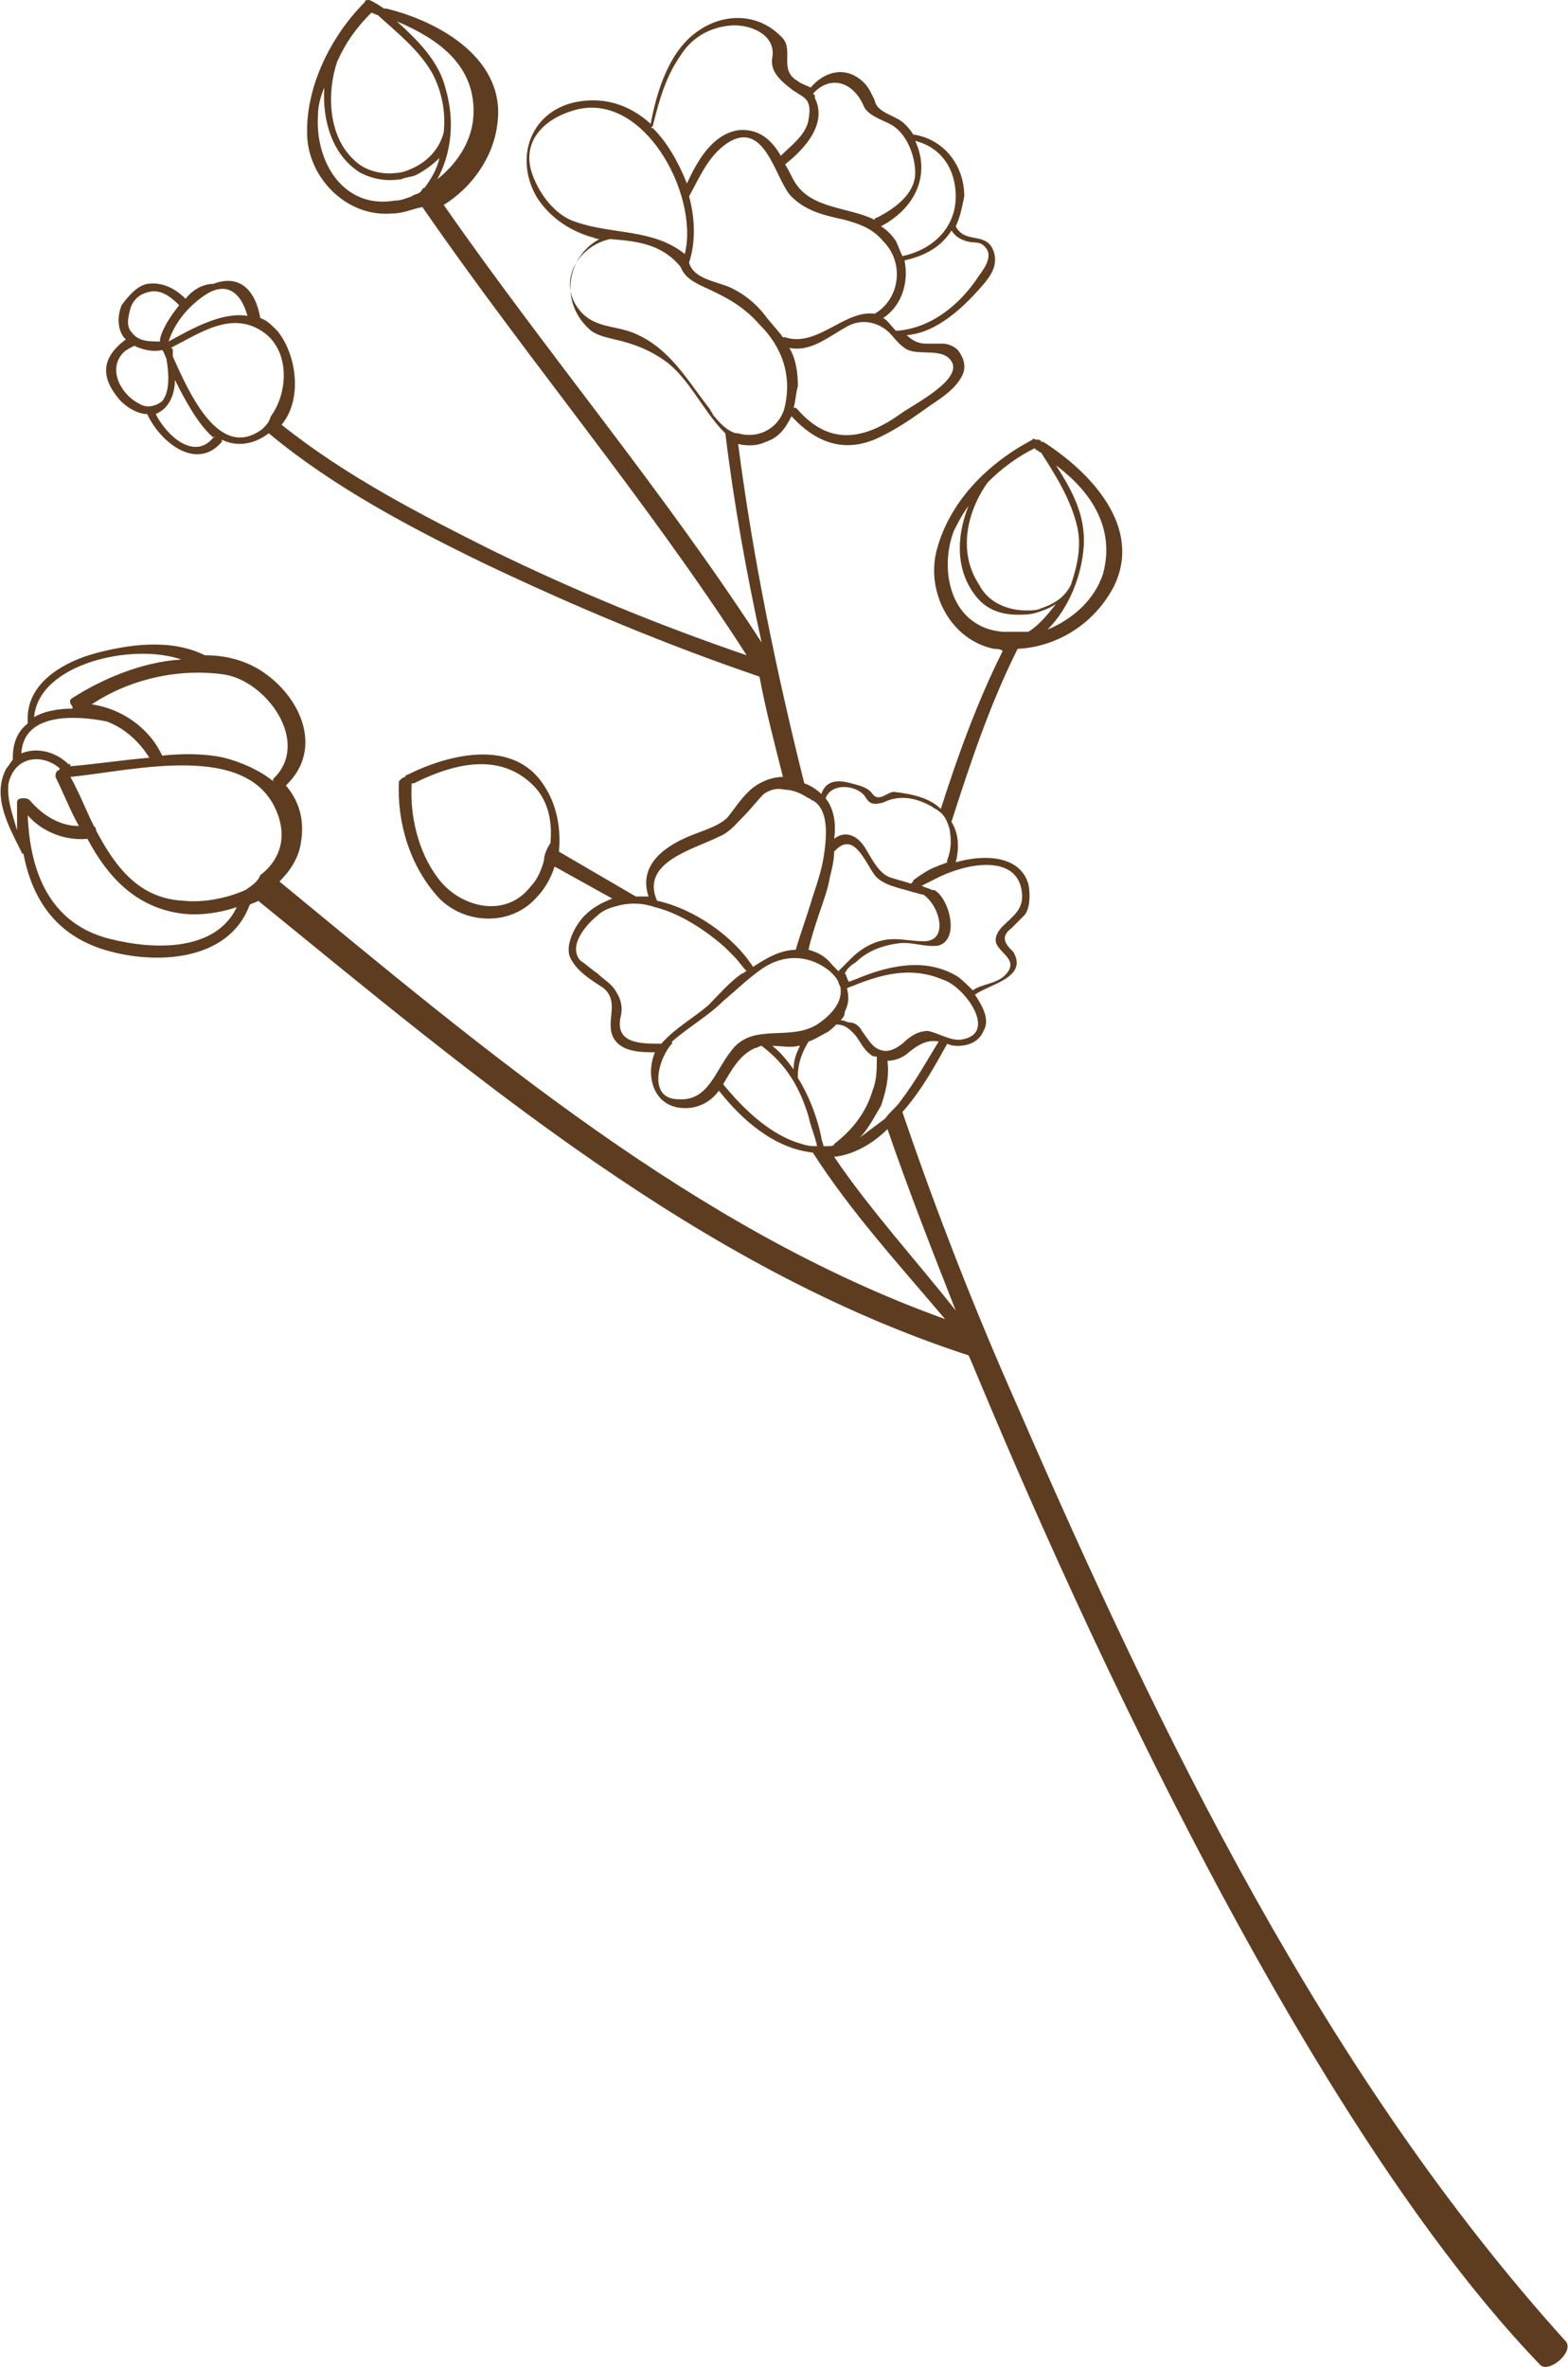 <?xml version="1.0" encoding="utf-8"?>
<!-- Generator: Adobe Illustrator 25.2.0, SVG Export Plug-In . SVG Version: 6.00 Build 0)  -->
<svg version="1.1" id="Layer_1" xmlns="http://www.w3.org/2000/svg" xmlns:xlink="http://www.w3.org/1999/xlink" x="0px" y="0px"
	 viewBox="0 0 73.5 110.9" style="enable-background:new 0 0 73.5 110.9;" xml:space="preserve">
<style type="text/css">
	.st0{fill:#5E3C20;}
	.st1{fill:none;}
</style>
<path class="st0" d="M42,15.5C42,15.4,42,15.4,42,15.5c-0.3-0.3-0.4-0.5-0.6-0.6c0.9-0.6,1.2-1.7,1-2.7c0,0,0,0,0,0
	c0.9-0.2,1.7-0.6,2.2-1.4c0.2,0.3,0.4,0.4,0.7,0.5c0.3,0.1,0.6,0,0.8,0.2c0.5,0.4,0.1,1-0.2,1.4C45,14.3,43.6,15.4,42,15.5
	 M44.5,16.8c0.9,0.9-1.8,2.2-2.3,2.6c-1.7,1.2-3.3,1.5-4.8-0.2c-0.1-0.1-0.1-0.1-0.2-0.1c0.1-0.3,0.1-0.7,0.2-1
	c0-0.7-0.1-1.3-0.4-1.8c1,0.2,1.8-0.5,2.7-1c0.7-0.4,1.5-0.2,2,0.3c0.2,0.2,0.4,0.5,0.7,0.7C42.9,16.7,44,16.3,44.5,16.8 M36.8,19
	c-0.2,1-1.2,1.6-2.2,1.3c0,0,0,0-0.1,0c-0.4-0.1-0.8-0.5-1.1-0.9c0-0.1-0.1-0.1-0.1-0.2c-1.1-1.4-1.9-2.9-3.6-3.6
	c-1-0.4-2-0.2-2.7-1.3c-0.8-1.3,0.2-2.8,1.6-3.1c0,0,0,0,0,0c1.2,0.1,2.4,0.2,3.3,1.3c0,0,0,0,0,0c0,0,0,0,0,0c0,0,0,0,0,0
	c0.2,0.5,0.6,0.7,1,0.9c1.1,0.5,1.9,0.9,2.7,1.8C36.7,16.3,37.1,17.6,36.8,19 M27,10.4c-1-0.3-1.8-1.4-2.1-2.4
	c-0.4-1.4,0.6-2.4,1.9-2.8c3.3-1.1,6,3.9,5.3,6.7C30.6,10.7,28.7,11,27,10.4 M30.6,5.9c0.3-1.2,0.6-2.3,1.3-3.3
	c0.5-0.8,1.3-1.3,2.3-1.4c0.9-0.1,2.2,0.4,2,1.5c-0.1,0.6,0.3,1,0.8,1.4c0.6,0.5,1.1,0.4,0.9,1.5c-0.1,0.7-0.8,1.2-1.3,1.7
	c-0.4-0.7-1-1.3-2-1.2c-1.2,0.2-1.9,1.4-2.4,2.5c-0.4-1-0.9-1.9-1.6-2.6C30.5,6,30.5,6,30.6,5.9 M41,14.7
	C40.9,14.7,40.9,14.7,41,14.7c-1.4-0.2-2.7,1.6-4.2,1.1c0,0-0.1,0-0.1,0c-0.3-0.4-0.6-0.7-0.9-1.1c-0.4-0.5-0.9-0.9-1.5-1.2
	c-0.6-0.3-1.8-0.4-2-1.2c0.3-0.9,0.3-2,0-3.1c0.5-0.9,0.9-1.9,1.8-2.5c1.7-1.1,2.2,1.5,2.9,2.4c0.7,0.8,1.7,1,2.6,1.2
	c0.7,0.2,1.3,0.4,1.8,1C42.4,12.3,42.2,14,41,14.7 M38.1,4.4C38.9,3.5,40,3.8,40.5,5c0.2,0.4,0.8,0.6,1.2,0.8
	c0.8,0.4,1.2,1.5,1.2,2.3c0,1-1,1.7-1.8,2.1c-0.1,0-0.1,0.1-0.1,0.1c-1.2-0.6-2.9-0.5-3.7-1.7c-0.2-0.3-0.3-0.6-0.5-0.9c0,0,0,0,0,0
	c0.9-0.7,2-1.9,1.4-3.1C38.2,4.5,38.2,4.4,38.1,4.4 M42.9,6.6c1.2,0.3,1.9,1.3,1.9,2.6c0,1.5-1.1,2.5-2.5,2.8c0,0,0,0,0,0
	c-0.1-0.2-0.2-0.5-0.3-0.7c-0.2-0.3-0.4-0.5-0.7-0.7C43,9.7,43.6,8.1,42.9,6.6 M38.6,40.2c-0.1,0.6-0.3,1.2-0.5,1.8
	c-0.3,1-0.6,1.8-0.8,2.5c-0.7,0-1.4,0.4-2,0.8c0,0,0,0,0,0c-0.9-1.4-2.7-2.7-4.5-3.1c0,0,0,0,0,0c-0.8-1.8,1.7-2.4,2.9-3
	c0.5-0.2,0.8-0.6,1.2-1c0.3-0.3,0.6-0.7,0.9-1c0.3-0.2,0.6-0.3,1-0.2c0.4,0,0.8,0.2,1.1,0.4c0.1,0,0.1,0.1,0.2,0.1
	C38.8,37.9,38.8,39,38.6,40.2 M38.7,37.4C38.7,37.4,38.7,37.4,38.7,37.4c0.3-0.8,1.6-0.6,1.9,0c0.2,0.3,0.4,0.3,0.8,0.2
	c0.8-0.4,1.6-0.2,2.3,0.2c0.1,0.1,0.2,0.1,0.3,0.2c0.3,0.2,0.4,0.5,0.5,0.8c0.1,0.5,0.1,1-0.1,1.5c0,0,0,0.1,0,0.1
	c-0.2,0.1-0.3,0.1-0.5,0.2c-0.3,0.1-0.6,0.3-0.9,0.5c-0.1,0.1-0.2,0.1-0.2,0.2c0,0,0,0-0.1,0.1c-0.3-0.1-0.7-0.2-1-0.3
	c-0.5-0.2-0.8-0.8-1.1-1.3c-0.4-0.7-1-0.9-1.5-0.5C39.2,38.6,39.1,37.9,38.7,37.4 M47.9,41.8c0.1,0.8-0.4,1.1-0.9,1.6
	c-0.2,0.2-0.4,0.5-0.3,0.8c0.2,0.5,1.1,0.8,0.4,1.5c-0.4,0.4-1.1,0.4-1.5,0.7c-0.3-0.3-0.6-0.6-0.8-0.7c-1.4-0.8-3-0.5-4.5,0.1
	c-0.2,0.1-0.3,0.1-0.5,0.2c-0.1-0.1-0.1-0.3-0.2-0.4c0.1-0.2,0.3-0.4,0.5-0.5c0.5-0.5,1.2-0.8,2-0.9c0.6-0.1,1.3,0.2,1.9,0.1
	c1-0.3,0.5-2.2-0.2-2.6c0,0,0,0-0.1,0c-0.2-0.1-0.3-0.1-0.5-0.2c0.2-0.1,0.4-0.2,0.6-0.3C45.3,40.4,47.7,40,47.9,41.8 M45.1,48.7
	c-0.5,0.1-1.1-0.3-1.6-0.4c-0.5,0-0.9,0.3-1.2,0.6c-0.4,0.3-0.7,0.4-1,0.3c-0.4-0.1-0.6-0.5-0.9-0.9c-0.1-0.2-0.3-0.4-0.6-0.4
	c-0.1,0-0.2-0.1-0.4-0.1c0.1-0.1,0.2-0.2,0.2-0.4c0.2-0.4,0.2-0.7,0.1-1.1c0.2-0.1,0.3-0.1,0.5-0.2c1.3-0.5,2.6-0.8,4-0.2
	C45.2,46.2,46.8,48.4,45.1,48.7 M42.2,51.6c-0.2,0.3-0.5,0.5-0.7,0.8c-0.4,0.3-0.8,0.6-1.2,0.9c0.4-0.4,0.7-1,1-1.5
	c0.2-0.6,0.4-1.3,0.3-2.1c0,0,0,0,0,0c0,0,0,0,0,0c0.4,0,0.8-0.2,1-0.4c0.5-0.4,0.9-0.6,1.4-0.5C43.5,49.6,42.9,50.7,42.2,51.6
	 M44.8,61.4c-1.9-2.4-4-4.7-5.7-7.2c0.9-0.1,1.8-0.6,2.5-1.3C42.6,55.8,43.7,58.6,44.8,61.4 M38.8,53.7c-0.1,0-0.1,0-0.2,0
	c0-0.1-0.1-0.3-0.1-0.4c-0.2-1-0.6-2-1.1-2.8c0,0,0-0.1,0-0.1c0-0.6,0.2-1.1,0.5-1.6c0.3-0.1,0.6-0.3,0.8-0.4
	c0.2-0.1,0.3-0.2,0.5-0.4c0,0,0,0,0,0c0.4,0,0.6,0.2,0.8,0.4c0.3,0.3,0.4,0.7,0.8,1c0.1,0.1,0.2,0.1,0.3,0.1c0,0,0,0.1,0,0.1
	c0,0.5,0,1-0.2,1.5c-0.3,1-0.9,1.8-1.8,2.5C39.1,53.7,38.9,53.7,38.8,53.7C38.8,53.7,38.8,53.7,38.8,53.7 M38.3,53.7
	c-0.2,0-0.4,0-0.7-0.1c-1.5-0.4-2.8-1.7-3.7-2.8c0,0,0,0,0,0c0.4-0.7,0.8-1.4,1.5-1.7c0.1,0,0.2-0.1,0.3-0.1c1.2,0.9,1.8,2,2.2,3.3
	C38,52.8,38.2,53.2,38.3,53.7 M37.5,49c-0.2,0.4-0.3,0.7-0.3,1.1c-0.3-0.4-0.6-0.8-1-1.1c0.4,0,0.9,0.1,1.2,0
	C37.4,49,37.5,49,37.5,49 M37.9,44.5c0.1-0.5,0.3-1.1,0.5-1.7c0.2-0.6,0.4-1.1,0.5-1.7c0.1-0.4,0.2-0.8,0.2-1.2
	c0.9-1,1.4,0.4,1.9,1.1c0.4,0.5,1.2,0.6,1.8,0.8c0.1,0,0.3,0.1,0.4,0.1c0.1,0,0.2,0.1,0.3,0.2c0.6,0.6,0.9,2-0.2,2
	c-0.5,0-0.9-0.1-1.4-0.1c-0.8,0-1.5,0.4-2,0.9c-0.2,0.2-0.4,0.4-0.6,0.6c-0.1-0.1-0.2-0.2-0.3-0.3C38.7,44.8,38.3,44.6,37.9,44.5
	 M31.8,51.5c-1.5,0-0.9-2-0.3-2.6c0,0,0,0,0-0.1c0.8-0.7,1.7-1.2,2.4-1.9c0.6-0.5,1.1-1,1.8-1.5c1-0.7,2.2-0.7,3.2,0.1
	c0.2,0.2,0.3,0.3,0.4,0.5c0,0.1,0.1,0.2,0.1,0.3c0.1,0.7-0.5,1.3-1.1,1.7c-1.3,0.8-3-0.1-4,1.2C33.5,50.2,33.2,51.6,31.8,51.5
	 M29.1,47.6c0.1-0.4,0-0.8-0.2-1.1c-0.2-0.4-0.6-0.6-0.9-0.9c-0.3-0.2-0.5-0.4-0.8-0.6c-0.6-0.7,0.3-1.7,0.8-2.1
	c0.3-0.3,0.7-0.4,1.1-0.5c0.5-0.1,1-0.1,1.6,0.1c1.2,0.3,2.4,1.1,3.3,1.9c0.1,0.1,0.3,0.3,0.4,0.4c0.2,0.2,0.4,0.5,0.6,0.7l0,0
	c-0.1,0-0.1,0.1-0.2,0.1c-0.6,0.4-1.1,1-1.6,1.5c-0.7,0.6-1.6,1.1-2.2,1.8c0,0,0,0,0,0C30,48.9,28.8,48.9,29.1,47.6 M44.7,24.9
	c0.2-0.4,0.4-0.8,0.7-1.2c-0.6,1.5-0.6,3.1,0.4,4.3c0.5,0.6,1.2,0.8,1.9,0.8c0.3,0,0.6,0,0.9-0.1c0.3-0.1,0.6-0.2,0.9-0.4
	c-0.4,0.5-0.8,1-1.3,1.3c0,0-0.1,0-0.1,0c-0.3,0-0.6,0-0.8,0c-0.1,0-0.2,0-0.3,0C44.6,29.4,44,26.8,44.7,24.9 M46.3,22.6
	c0.7-0.7,1.4-1.2,2.2-1.6c0,0,0,0,0.1,0.1c0.1,0,0.1,0.1,0.2,0.1c0.7,1.1,1.4,2.2,1.7,3.5c0.2,0.9,0,1.8-0.3,2.7
	c-0.3,0.6-0.8,0.9-1.4,1.1c-0.2,0.1-0.4,0.1-0.7,0.1c-0.9,0-1.8-0.4-2.2-1.2C44.9,25.9,45.3,24,46.3,22.6 M49.5,21.8
	c1.6,1.2,2.8,2.9,2.2,5.1c-0.4,1.2-1.4,2.1-2.6,2.6c1-1,1.6-2.5,1.7-3.9C50.9,24.1,50.2,22.9,49.5,21.8 M11.5,41.7
	c-0.9,0.4-2,0.6-2.9,0.5c-2.1-0.1-3.2-1.6-4.1-3.3c0-0.1,0-0.1-0.1-0.2c-0.4-0.8-0.7-1.6-1.1-2.3c3-0.3,8.4-1.7,9.7,1.7
	c0.5,1.3,0,2.3-0.8,2.9C12.1,41.3,11.8,41.5,11.5,41.7 M5.2,44c-2.9-0.7-3.8-3.2-3.9-5.8c0.7,0.8,1.8,1.2,2.8,1.1
	c0.9,1.7,2.2,3.2,4.4,3.5c0.8,0.1,1.7,0,2.6-0.3C10.1,44.6,7.2,44.5,5.2,44 M0.4,36.7C0.7,35.4,2,35.3,2.8,36c0,0,0,0.1-0.1,0.1
	c-0.1,0.1-0.1,0.2-0.1,0.3c0.4,0.8,0.7,1.6,1.1,2.3c-0.9,0-1.7-0.5-2.3-1.2c-0.1-0.1-0.2-0.1-0.3-0.1c-0.1,0-0.3,0-0.3,0.2
	c0,0.4,0,0.8,0,1.3C0.6,38.2,0.3,37.4,0.4,36.7 M5,33.8c0.8,0.3,1.5,0.9,2,1.7c-1.2,0.1-2.5,0.3-3.7,0.4c0-0.1,0-0.1-0.1-0.1
	C2.6,35.2,1.7,35,1,35.3C1.1,33.4,3.5,33.5,5,33.8 M8.5,30.9c-1.8,0.1-3.7,0.9-5.1,1.8c-0.2,0.1-0.1,0.3,0,0.4c0,0,0,0,0,0.1
	c-0.6,0-1.3,0.1-1.8,0.4C1.8,31.1,6.2,30.1,8.5,30.9 M10.5,31.6c2,0.3,4.1,3.2,2.3,4.9c0,0,0,0,0,0.1c-0.6-0.5-1.5-0.9-2.3-1.1
	c-0.9-0.2-1.9-0.2-2.9-0.1c-0.6-1.3-1.9-2.2-3.3-2.4C6.1,31.8,8.4,31.3,10.5,31.6 M25.5,40.3c-0.1,0.4-0.3,0.9-0.6,1.2
	c-1.2,1.6-3.4,1-4.4-0.4c-0.9-1.2-1.3-2.9-1.2-4.4c0,0,0,0,0.1,0c1.8-0.9,4-1.5,5.6,0.1c0.7,0.7,0.9,1.7,0.8,2.7
	C25.6,39.8,25.5,40.1,25.5,40.3 M12.3,20.1C12.3,20.1,12.3,20.1,12.3,20.1c-2,1.5-3.4-1.6-4.2-3.4c0-0.1,0-0.2,0-0.3
	c0,0,0-0.1-0.1-0.1c0,0,0,0,0,0c1.4-0.7,2.9-1.8,4.4-0.7c1.2,0.9,1.1,2.8,0.3,3.9C12.6,19.8,12.5,19.9,12.3,20.1 M10,20.5
	c-0.9,1.1-2.2-0.1-2.7-1.1c0.2-0.1,0.4-0.2,0.6-0.5c0.2-0.3,0.3-0.7,0.3-1.1C8.7,18.8,9.3,19.9,10,20.5C10.1,20.4,10.1,20.5,10,20.5
	 M6.5,18.9c-0.8-0.4-1.5-1.6-0.7-2.4c0.1-0.1,0.3-0.2,0.5-0.3c0.4,0.2,0.9,0.3,1.3,0.2c0.1,0.1,0.1,0.2,0.2,0.4
	c0.1,0.6,0.2,1.5-0.2,2C7.2,19.1,6.8,19.1,6.5,18.9 M6.1,14.5c0.1-0.4,0.4-0.7,0.8-0.8c0.6-0.2,1.1,0.2,1.5,0.6c0,0,0,0,0,0
	c-0.4,0.5-0.8,1.1-0.9,1.6c0,0,0,0.1,0,0.1c-0.5,0-1,0-1.3-0.4C5.9,15.3,6,14.9,6.1,14.5 M9.5,13.9c1.1-0.8,1.8-0.2,2.1,0.9
	c-1.2-0.2-2.6,0.6-3.7,1.2C8.2,15.1,8.8,14.4,9.5,13.9 M19.7,9c-0.1,0.1-0.3,0.1-0.4,0.2c-0.3,0.1-0.5,0.2-0.8,0.2
	c-2.4,0.4-3.7-1.8-3.6-3.9c0-0.5,0.1-0.9,0.3-1.4c-0.1,1.6,0.4,3.2,1.7,4c0.6,0.3,1.2,0.4,1.9,0.3c0.2-0.1,0.5-0.1,0.7-0.2
	c0.4-0.2,0.8-0.5,1.1-0.8c-0.1,0.5-0.4,1-0.7,1.4C19.8,8.8,19.8,8.9,19.7,9 M17.4,0.6C17.4,0.7,17.4,0.7,17.4,0.6
	c0.1,0,0.2,0.1,0.3,0.1c1,0.9,2,1.7,2.6,2.8c0.4,0.8,0.6,1.7,0.5,2.7C20.6,7,20,7.6,19.3,7.9c-0.2,0.1-0.5,0.2-0.7,0.2
	c-0.7,0.1-1.5-0.1-2-0.6c-1.2-1.1-1.3-3.1-0.8-4.6C16.2,2,16.7,1.3,17.4,0.6 M22.2,5.2c0,1.3-0.7,2.4-1.7,3.2
	c0.7-1.3,0.8-2.8,0.4-4.2c-0.3-1.3-1.3-2.3-2.3-3.2C20.5,1.8,22.2,3,22.2,5.2 M46.2,13.2c0.4-0.5,0.6-1,0.3-1.6
	c-0.4-0.7-1.3-0.2-1.7-1c0.2-0.4,0.3-0.9,0.4-1.4c0-1.5-1-2.7-2.4-2.9c-0.1-0.2-0.3-0.4-0.4-0.5c-0.4-0.4-1.3-0.5-1.4-1.1
	c-0.2-0.4-0.3-0.7-0.7-1c-0.8-0.6-1.7-0.3-2.3,0.4c-0.2-0.1-0.5-0.2-0.6-0.3c-0.9-0.5-0.2-1.4-0.7-2c-1.1-1.2-2.7-1.2-3.9-0.4
	c-1.4,0.9-2,2.8-2.3,4.4c-1-0.9-2.2-1.3-3.6-1c-2.1,0.5-2.8,2.7-1.7,4.5c0.6,0.9,1.5,1.5,2.5,1.8c0.1,0,0.2,0.1,0.4,0.1
	c-1.5,0.8-1.9,2.9-0.5,4.2c0.3,0.3,0.8,0.4,1.2,0.5c0.9,0.2,1.7,0.5,2.5,1.1c1,0.8,1.6,2.1,2.5,3.1c0.1,0.1,0.1,0.1,0.2,0.2
	c0.4,3.3,1,6.6,1.7,9.8c-4.6-7.1-10.1-13.6-14.9-20.5c1.3-0.8,2.3-2.2,2.5-3.7c0.5-3.1-2.7-4.9-5.2-5.5c0,0-0.1,0-0.1,0c0,0,0,0,0,0
	C17.4,0,17.3,0,17.3,0c-0.1,0-0.2,0-0.2,0.1c-1.6,1.6-2.8,4-2.7,6.3c0.1,2,1.9,3.8,4,3.6c0.5,0,0.9-0.2,1.4-0.3
	c4.9,7.1,10.5,13.7,15.2,21c-4.1-1.4-8-3-11.9-4.9c-3.4-1.7-6.9-3.5-9.9-5.9c1-1.2,0.7-3.3-0.2-4.4c-0.3-0.3-0.5-0.5-0.8-0.6
	c0,0,0,0,0,0c-0.2-1.2-0.9-2.1-2.2-1.6C9.5,13.3,9,13.6,8.7,14c-0.5-0.5-1.1-0.8-1.8-0.7c-0.5,0.1-0.9,0.6-1.2,1
	c-0.2,0.5-0.2,1.1,0.1,1.5c0,0,0,0,0.1,0.1c-0.4,0.3-0.8,0.7-0.9,1.2c-0.1,0.5,0.1,1,0.5,1.5c0.3,0.4,0.9,0.8,1.4,0.8
	c0.6,1.3,2.3,2.7,3.5,1.3c0,0,0-0.1,0-0.1c0.6,0.3,1.4,0.3,2.2-0.3c3,2.5,6.6,4.4,10.1,6.1c4.2,2,8.5,3.8,12.9,5.3
	c0.3,1.6,0.7,3.1,1.1,4.7c-0.5,0-1,0.2-1.4,0.5c-0.5,0.4-0.8,0.9-1.2,1.4c-0.4,0.4-1.1,0.6-1.6,0.8c-1.3,0.5-2.6,1.4-2.1,2.9
	c-0.2,0-0.4,0-0.6,0c-1.2-0.7-2.4-1.4-3.6-2.1c0.1-1.1-0.1-2.2-0.7-3.1c-1.4-2.2-4.4-1.5-6.4-0.5c-0.1,0-0.1,0.1-0.1,0.1
	c-0.1,0-0.2,0.1-0.3,0.2c-0.1,1.9,0.5,4,1.9,5.5c1.2,1.2,3.3,1.3,4.5,0c0.4-0.4,0.7-0.9,0.9-1.5c0.9,0.5,1.8,1,2.7,1.5
	c-0.5,0.2-0.9,0.4-1.3,0.8c-0.4,0.4-0.9,1.3-0.7,1.9c0.3,0.7,1,1.1,1.6,1.5c0.8,0.7,0,1.6,0.5,2.4c0.4,0.6,1.3,0.6,1.9,0.6
	c-0.5,1.2,0,2.8,1.7,2.6c0.6-0.1,1-0.4,1.3-0.8c1.1,1.4,2.6,2.7,4.4,2.9c1.8,2.8,4,5.2,6.2,7.8c-11.7-4.2-21.6-12.6-31.2-20.5
	c0.5-0.5,0.9-1.1,1-1.8c0.2-1.1-0.1-2-0.7-2.7c1.8-1.7,0.7-4.2-1.2-5.4c-0.8-0.5-1.7-0.7-2.6-0.7C8,29.9,6,30.2,4.5,30.6
	c-1.5,0.4-3.3,1.4-3.2,3.2c0,0,0,0.1,0,0.1c-0.4,0.3-0.7,0.8-0.7,1.6c0,0,0,0.1,0,0.1c-0.1,0.1-0.2,0.3-0.3,0.4
	c-0.7,1.3,0.1,2.7,0.7,3.9c0,0,0,0.1,0.1,0.1c0.4,2.1,1.5,3.8,3.8,4.5c2.3,0.7,5.8,0.6,6.8-2.1c0.1-0.1,0.3-0.1,0.4-0.2
	c10.2,8.3,20.7,17.2,33.3,21.3c0.1,0,13.1,33.1,26.8,47.3c0.4,0.4,1.6-0.6,1.2-1.1c-11.3-12.5-19-28.4-25.7-43.8
	c-2-4.5-3.8-9.1-5.4-13.8c0.9-1,1.6-2.3,2.1-3.2c0,0,0,0,0,0c0.2,0.1,0.4,0.1,0.5,0.1c0.5,0,1-0.2,1.2-0.7c0.3-0.5,0-1.1-0.4-1.7
	c0.7-0.5,2.5-0.8,1.8-2c0,0-0.1-0.1-0.1-0.1c-0.4-0.4-0.4-0.7,0-1c0.2-0.2,0.4-0.4,0.6-0.6c0.3-0.3,0.3-1.1,0.2-1.5
	c-0.4-1.3-2-1.4-3.4-1c0.2-0.8,0.1-1.4-0.2-1.9c0.9-2.8,1.8-5.5,3.1-8.1c1.9-0.1,3.6-1.2,4.5-2.9c1.4-2.8-1.1-5.4-3.3-6.8
	c0,0-0.1,0-0.1,0c0,0,0,0,0,0c0-0.1-0.1-0.1-0.2-0.1c-0.1,0-0.2-0.1-0.2,0c-2.1,1.1-3.9,2.9-4.5,5.2c-0.5,2,0.7,4.2,2.7,4.6
	c0.1,0,0.3,0,0.4,0.1c-1.2,2.4-2.1,4.9-2.9,7.4c-0.5-0.5-1.3-0.7-2.2-0.8c-0.3,0-0.7,0.5-1,0.1c-0.2-0.3-0.6-0.4-1-0.5
	c-0.7-0.2-1.2-0.1-1.4,0.5c-0.2-0.2-0.5-0.4-0.8-0.5c-1.3-5.2-2.4-10.5-3.1-15.9c0.4,0.1,0.9,0.1,1.3-0.1c0.6-0.2,0.9-0.6,1.2-1.2
	c1.2,1.3,2.6,1.8,4.3,0.9c0.8-0.4,1.5-0.9,2.2-1.4c0.6-0.4,1.2-0.8,1.5-1.4c0.2-0.4,0.1-0.8-0.2-1.2c-0.2-0.2-0.5-0.3-0.7-0.3
	c-0.3,0-0.6,0-0.8,0c-0.4,0-0.7-0.2-0.9-0.4C43.9,15.6,45.2,14.4,46.2,13.2"/>
<rect class="st1" width="73.5" height="110.9"/>
</svg>
